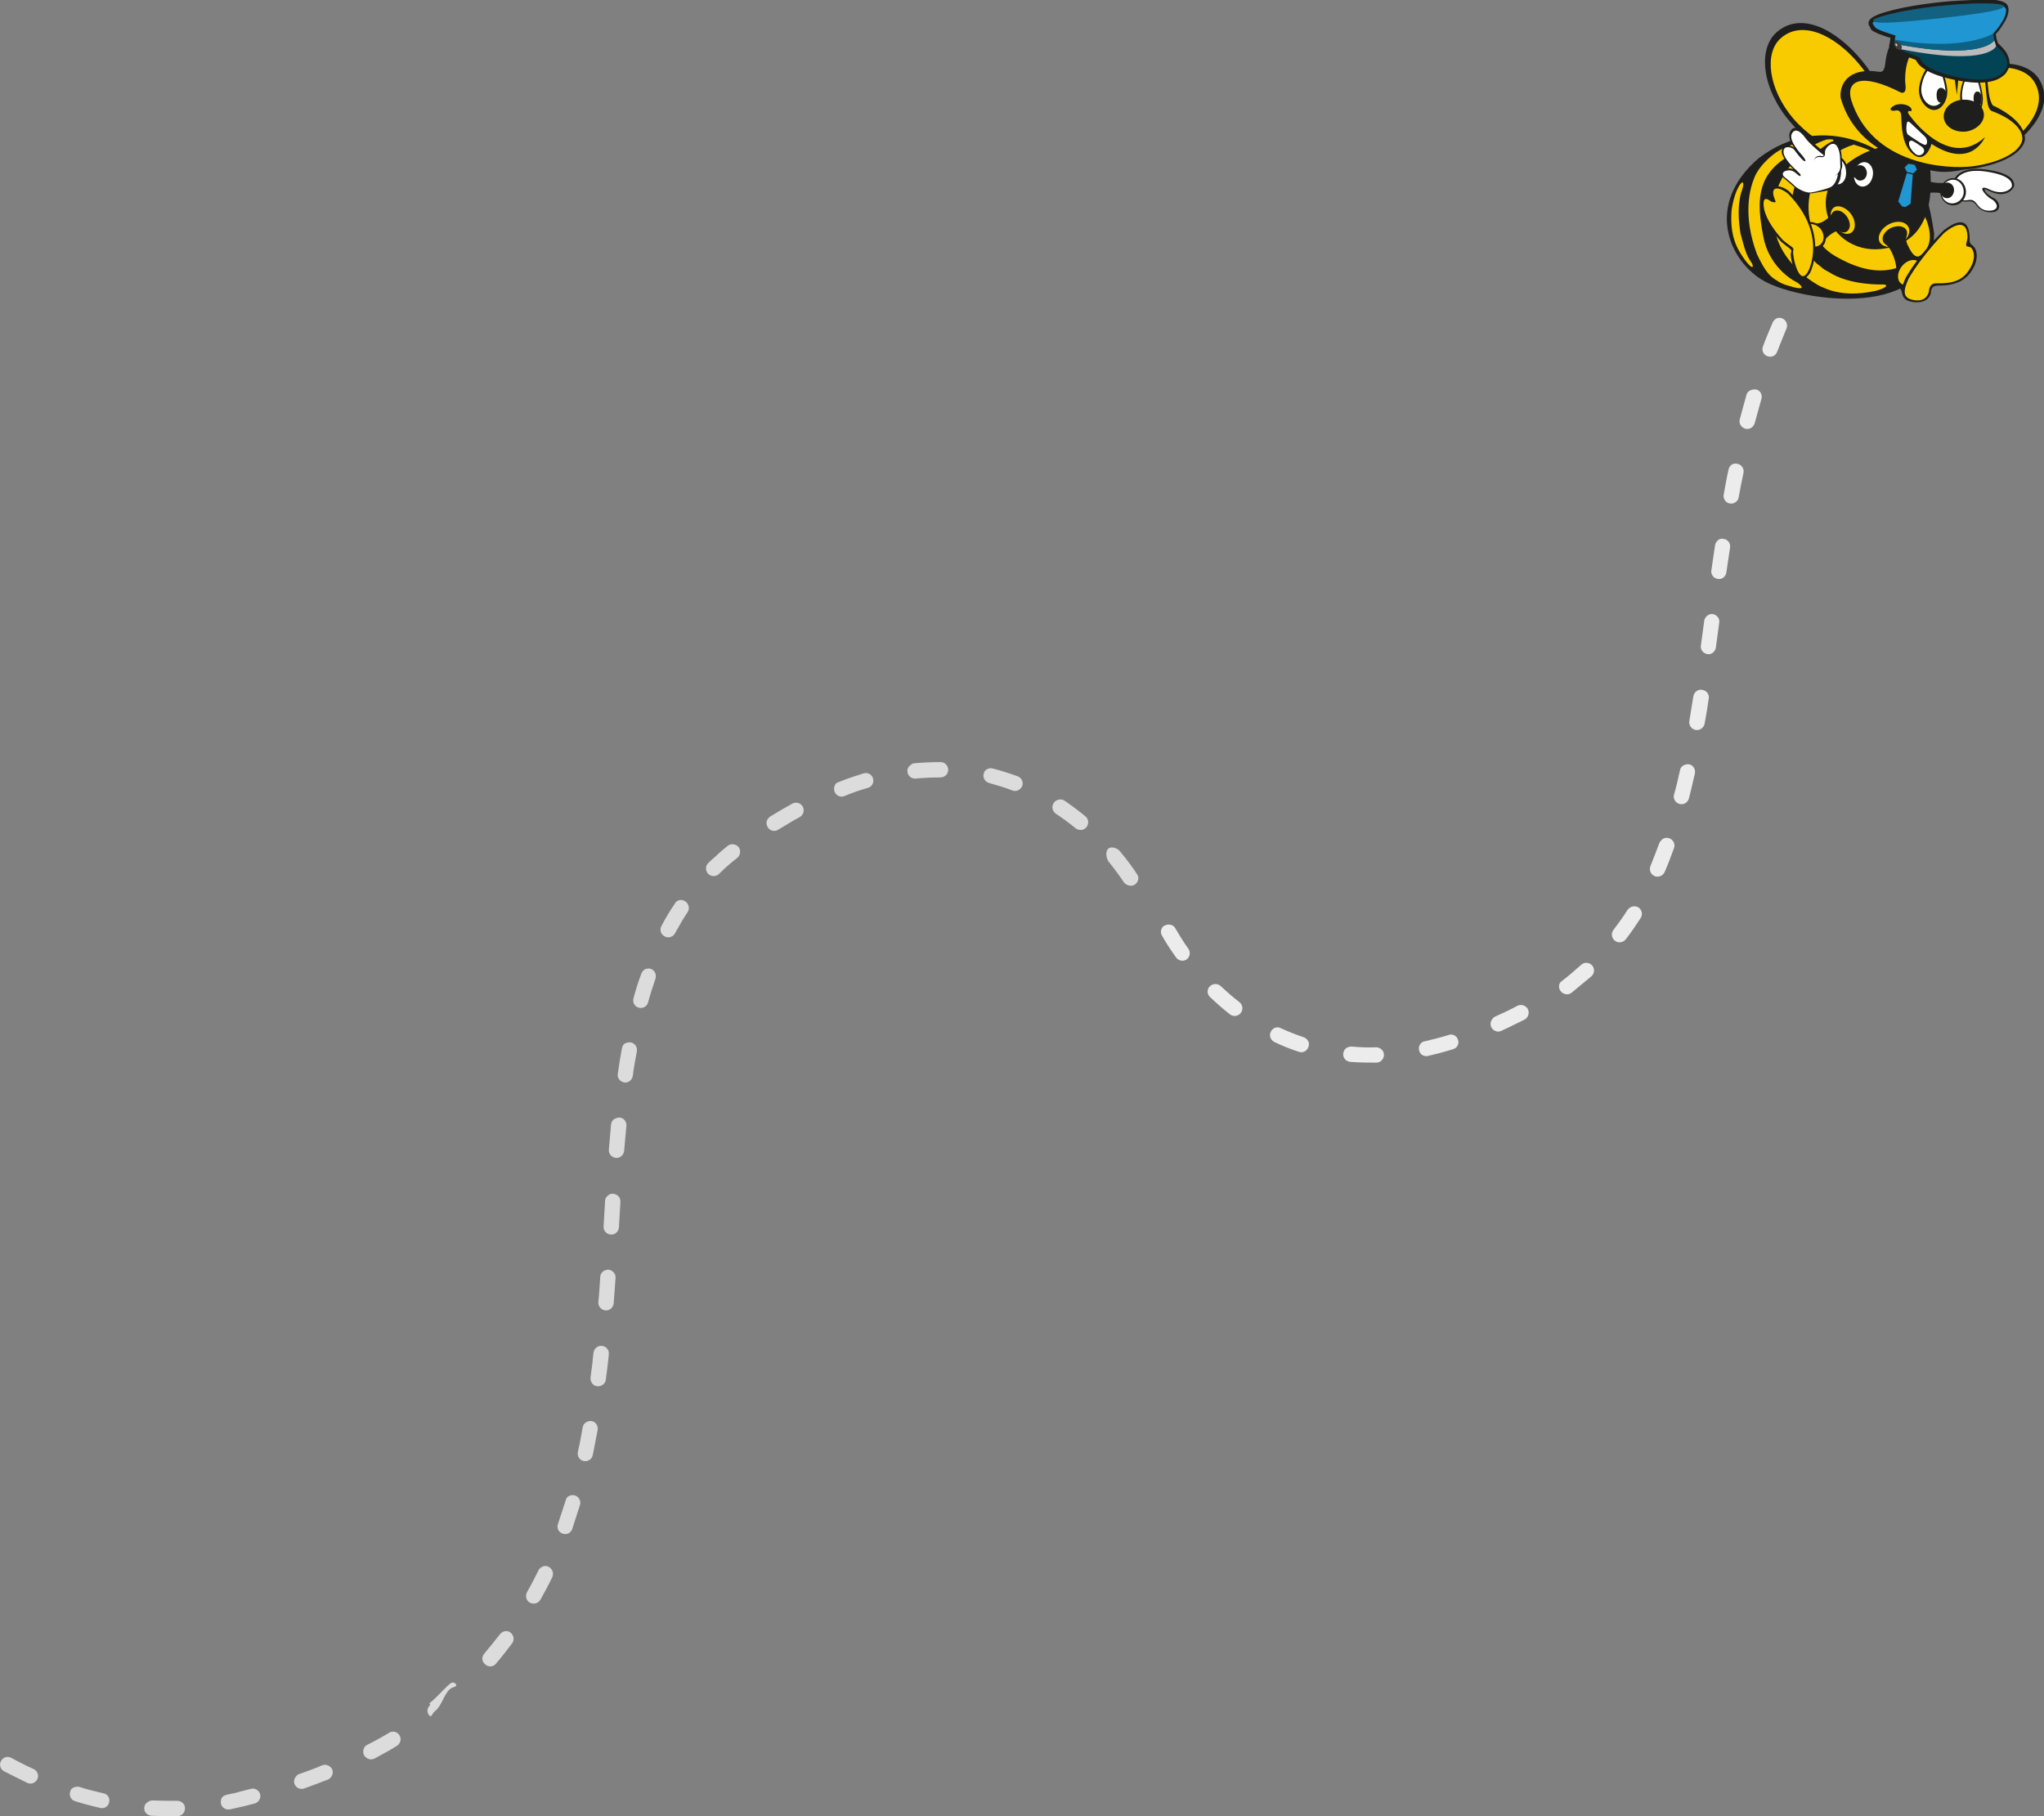 <?xml version="1.0" encoding="utf-8"?>
<!-- Generator: Adobe Illustrator 20.1.0, SVG Export Plug-In . SVG Version: 6.00 Build 0)  -->
<svg version="1.1" id="Layer_1" xmlns="http://www.w3.org/2000/svg" xmlns:xlink="http://www.w3.org/1999/xlink" x="0px" y="0px"
	 width="546.9px" height="485.9px" viewBox="0 0 546.9 485.9" style="enable-background:new 0 0 546.9 485.9;" xml:space="preserve"
	>
<rect x="0" y="0" width="546.9" height="485.9" fill="#808080" stroke="none"/>
<style type="text/css">
	.st0{opacity:0.9;fill:#FFFFFF;}
	.st1{fill:#FFFFFF;}
	.st2{fill:#C3C3C2;}
	.st3{fill:none;stroke:#AEAEAE;stroke-miterlimit:10;}
	.st4{fill:none;stroke:#AEAEAE;stroke-width:1.5;stroke-miterlimit:10;}
	.st5{fill:#1E1E1C;}
	.st6{fill:#F8CB00;}
	.st7{fill:#2E353D;}
	.st8{fill:#034356;}
	.st9{fill:#BCBBBB;}
	.st10{fill:#0B6284;}
	.st11{fill:#2096D3;}
	.st12{fill:#126180;}
	.st13{fill:#3D3D3C;}
	.st14{fill:#DAD9D8;}
	.st15{opacity:0.85;}
	.st16{opacity:0.8;}
	.st17{fill:none;stroke:#FFFFFF;stroke-linecap:round;stroke-linejoin:round;stroke-miterlimit:10;}
	.st18{opacity:0.8;fill:#FFFFFF;}
	.st19{fill:#2496D3;}
	.st20{opacity:0.65;fill:#2496D3;}
	.st21{fill:#3D3E3D;}
	.st22{fill:none;stroke:#FFFFFF;stroke-width:3.5;stroke-miterlimit:10;}
	.st23{fill:none;stroke:#2496D3;stroke-miterlimit:10;}
	.st24{fill:none;stroke:#2496D3;stroke-width:1.5;stroke-miterlimit:10;}
	.st25{opacity:0.8;fill:#2496D3;}
	.st26{opacity:0.75;}
	.st27{fill:none;stroke:#FFFFFF;stroke-width:2.5;stroke-miterlimit:10;}
	.st28{fill:none;stroke:#2496D3;stroke-width:0.5;stroke-miterlimit:10;}
	.st29{fill:none;stroke:#2496D3;stroke-width:2.375;stroke-linecap:round;stroke-linejoin:round;stroke-miterlimit:10;}
	.st30{fill:#2D3134;}
	.st31{fill:none;stroke:#000000;stroke-width:3.495;stroke-miterlimit:10;}
	.st32{fill:#2496D3;stroke:#000000;stroke-width:2.01;stroke-miterlimit:10;}
	.st33{fill:#2496D3;stroke:#000000;stroke-width:2.01;stroke-miterlimit:10;}
	.st34{fill:none;stroke:#000000;stroke-width:2;stroke-miterlimit:10;}
	.st35{fill:#2496D3;stroke:#000000;stroke-width:0.973;stroke-miterlimit:10;}
	.st36{fill:#2496D3;stroke:#000000;stroke-width:1.405;stroke-miterlimit:10;}
	.st37{fill:#2496D3;stroke:#000000;stroke-width:2;stroke-miterlimit:10;}
	.st38{fill:none;stroke:#000000;stroke-width:4;stroke-linejoin:round;stroke-miterlimit:10;}
	.st39{fill:none;stroke:#000000;stroke-width:3.878;stroke-linejoin:round;stroke-miterlimit:10;}
</style>
<g>
	<g class="st15">
		<g class="st15">
			<path class="st1" d="M194.7,226.3c0.9-0.7,2.2-0.5,2.9,0.3c0.7,0.9,0.5,2.2-0.3,2.9c-1.7,1.3-3.4,2.8-4.9,4.3
				c-0.8,0.8-2.1,0.8-2.9,0c-0.8-0.8-0.8-2.1,0-2.9c0.7-0.7,1.4-1.3,2.1-1.9C192.5,228.1,193.6,227.2,194.7,226.3z M206,218.5
				c2-1.2,4-2.4,6-3.5c1-0.5,2.2-0.2,2.8,0.8c0.5,1,0.2,2.2-0.8,2.8c-1.9,1-3.8,2.2-5.8,3.4c-1,0.6-2.2,0.3-2.8-0.7
				c-0.5-0.9-0.4-1.9,0.4-2.6C205.8,218.7,205.9,218.6,206,218.5z M183.4,241.2c0.9,0.6,1.2,1.9,0.6,2.8c-1.2,1.8-2.3,3.7-3.4,5.7
				c-0.5,1-1.8,1.4-2.8,0.8c-1-0.5-1.4-1.8-0.8-2.8c1.1-2.1,2.3-4.1,3.6-6c0.1-0.2,0.2-0.3,0.3-0.4
				C181.5,240.7,182.6,240.6,183.4,241.2z M224.5,209.2c2.2-0.9,4.4-1.6,6.6-2.3c1.1-0.3,2.2,0.3,2.5,1.4c0.3,1.1-0.3,2.2-1.4,2.5
				c-2.1,0.6-4.2,1.3-6.3,2.2c-1,0.4-2.2-0.1-2.6-1.2c-0.3-0.8-0.1-1.7,0.5-2.3C224,209.4,224.3,209.3,224.5,209.2z M174.1,259.2
				c1.1,0.4,1.6,1.5,1.3,2.6c-0.7,2-1.4,4.2-2,6.4c-0.3,1.1-1.4,1.7-2.5,1.4c-1.1-0.3-1.7-1.4-1.4-2.5c0.6-2.3,1.3-4.5,2.1-6.6
				c0.1-0.3,0.3-0.6,0.6-0.9C172.6,259.2,173.4,259,174.1,259.2z M244.7,204.2c2.3-0.2,4.7-0.3,7-0.3c1.1,0,2,0.9,2,2.1
				c0,1.1-0.9,2-2.1,2c-2.2,0-4.4,0.1-6.6,0.3c-1.1,0.1-2.1-0.7-2.2-1.8c-0.1-0.7,0.2-1.3,0.7-1.7
				C243.9,204.4,244.3,204.2,244.7,204.2z M168.8,278.9c1.1,0.2,1.8,1.3,1.6,2.4c-0.4,2.1-0.8,4.3-1.1,6.6c-0.2,1.1-1.2,1.9-2.3,1.7
				c-1.1-0.2-1.9-1.2-1.7-2.3c0.3-2.3,0.7-4.6,1.1-6.8c0.1-0.5,0.3-0.9,0.6-1.2C167.5,279,168.1,278.8,168.8,278.9z M265.6,205.6
				c2.3,0.6,4.5,1.3,6.7,2.1c1.1,0.4,1.6,1.6,1.2,2.6c-0.4,1-1.6,1.6-2.6,1.2c-2-0.8-4.1-1.4-6.2-2c-1.1-0.3-1.8-1.4-1.5-2.5
				c0.1-0.4,0.3-0.8,0.6-1C264.3,205.6,264.9,205.4,265.6,205.6z M165.8,299c1.1,0.1,1.9,1.1,1.8,2.2c-0.2,2.2-0.4,4.5-0.6,6.7
				c-0.1,1.1-1.1,2-2.2,1.9c-1.1-0.1-2-1.1-1.9-2.2c0.2-2.3,0.4-4.6,0.6-6.8c0.1-0.5,0.3-1,0.7-1.3C164.7,299.2,165.2,299,165.8,299
				z M164.1,319.4c1.1,0.1,2,1,1.9,2.2l-0.4,6.8c-0.1,1.1-1,2-2.2,1.9c-1.1-0.1-2-1-1.9-2.2l0.4-6.8c0-0.6,0.3-1,0.7-1.4
				C163,319.5,163.6,319.3,164.1,319.4z M284.8,214.2c1.9,1.3,3.8,2.7,5.6,4.2c0.9,0.7,1,2,0.3,2.9c-0.7,0.9-2,1-2.9,0.3
				c-1.7-1.4-3.5-2.7-5.3-3.9c-0.9-0.6-1.2-1.9-0.6-2.8c0.1-0.1,0.2-0.3,0.3-0.4C283,213.8,284,213.7,284.8,214.2z M3,470.3
				c2,1.1,4,2.1,6,3c1,0.5,1.5,1.7,1,2.7c-0.5,1-1.7,1.5-2.7,1c-2-1-4.1-2-6.2-3.1c-1-0.5-1.4-1.8-0.8-2.8c0.1-0.2,0.3-0.4,0.4-0.5
				C1.3,470,2.2,469.9,3,470.3z M162.8,339.7c1.1,0.1,2,1.1,1.9,2.2c-0.2,2.3-0.3,4.5-0.5,6.8c-0.1,1.1-1.1,2-2.2,1.9
				c-1.1-0.1-2-1.1-1.9-2.2c0.2-2.3,0.4-4.5,0.5-6.8c0-0.5,0.3-1,0.7-1.4C161.7,339.9,162.2,339.7,162.8,339.7z M296.5,227.1
				c0.8-0.8,2.5-0.2,3.2,0.7c2,2.4,3.8,4.9,4.6,6.2c0.6,0.9,0.2,2.1-0.7,2.7c-0.9,0.6-2.4,0.2-3-0.8c-0.8-1.2-2.2-3.2-4-5.4
				C296,229.6,295.7,227.9,296.5,227.1C296.5,227.1,296.5,227.1,296.5,227.1z M21.3,478.1c2.1,0.7,4.3,1.2,6.4,1.7
				c1.1,0.2,1.8,1.3,1.5,2.4c-0.2,1.1-1.3,1.8-2.4,1.5c-2.2-0.5-4.5-1.1-6.7-1.8c-1.1-0.3-1.7-1.5-1.3-2.6c0.1-0.4,0.3-0.7,0.6-0.9
				C19.9,478.1,20.6,477.9,21.3,478.1z M161.1,360.1c1.1,0.1,1.9,1.1,1.8,2.2c-0.2,2.3-0.5,4.5-0.8,6.8c-0.1,1.1-1.2,1.9-2.3,1.8
				c-1.1-0.1-1.9-1.2-1.8-2.3c0.3-2.2,0.6-4.5,0.8-6.7c0.1-0.5,0.3-1,0.7-1.3C159.9,360.2,160.5,360,161.1,360.1z M40.8,481.7
				c2.2,0.1,4.4,0.1,6.6,0.1c1.1,0,2.1,0.8,2.1,2c0,1.1-0.8,2.1-2,2.1c-2.3,0.1-4.7,0-7-0.1c-1.1-0.1-2-1-1.9-2.1
				c0-0.6,0.3-1.1,0.7-1.4C39.8,481.9,40.3,481.7,40.8,481.7z M158.3,380.2c1.1,0.2,1.8,1.3,1.6,2.4c-0.4,2.3-0.9,4.6-1.3,6.7
				c-0.2,1.1-1.3,1.8-2.4,1.6c-1.1-0.2-1.8-1.3-1.6-2.4c0.5-2.1,0.9-4.3,1.3-6.6c0.1-0.5,0.3-0.9,0.6-1.1
				C157,380.3,157.7,380.1,158.3,380.2z M60.6,480.2c1.3-0.3,2.5-0.5,3.8-0.9c0.9-0.2,1.8-0.5,2.7-0.7c1.1-0.3,2.2,0.4,2.5,1.4
				c0.3,1.1-0.4,2.2-1.4,2.5c-0.9,0.2-1.8,0.5-2.7,0.7c-1.3,0.3-2.7,0.6-4,0.9c-1.1,0.2-2.2-0.5-2.4-1.6c-0.1-0.7,0.1-1.5,0.6-1.9
				C59.9,480.5,60.2,480.3,60.6,480.2z M153.8,400.1c1.1,0.3,1.7,1.5,1.4,2.5c-0.7,2.2-1.4,4.4-2.1,6.5c-0.4,1.1-1.5,1.6-2.6,1.2
				c-1.1-0.4-1.6-1.5-1.2-2.6c0.7-2.1,1.4-4.2,2.1-6.4c0.1-0.4,0.3-0.7,0.6-0.9C152.4,400.1,153.1,399.9,153.8,400.1z M79.9,474.7
				c2.2-0.8,4.3-1.5,6.3-2.4c1-0.4,2.2,0.1,2.7,1.1c0.4,1-0.1,2.2-1.1,2.7c-2.1,0.8-4.2,1.6-6.4,2.4c-1.1,0.4-2.2-0.2-2.6-1.2
				c-0.3-0.8,0-1.7,0.6-2.2C79.4,475,79.6,474.8,79.9,474.7z M146.8,419.2c1,0.5,1.4,1.7,1,2.7c-1,2.1-2.1,4.1-3.2,6.1
				c-0.6,1-1.8,1.3-2.8,0.8c-1-0.5-1.3-1.8-0.8-2.8c1.1-1.9,2.1-3.9,3.1-5.9c0.1-0.2,0.3-0.5,0.5-0.6
				C145.2,419,146,418.8,146.8,419.2z M98.3,466.8c2-1,4-2.1,5.8-3.2c1-0.6,2.2-0.3,2.8,0.7c0.6,1,0.2,2.2-0.7,2.8
				c-1.9,1.2-4,2.3-6,3.4c-1,0.5-2.2,0.1-2.8-0.9c-0.4-0.8-0.2-1.9,0.4-2.5C98,467,98.2,466.9,98.3,466.8z M136.6,436.8
				c0.9,0.7,1.1,2,0.4,2.9c-1.4,1.8-2.8,3.7-4.3,5.4c-0.7,0.9-2,1-2.9,0.2s-1-2-0.2-2.9c1.4-1.7,2.8-3.4,4.2-5.2
				c0.1-0.1,0.2-0.2,0.3-0.3C134.8,436.3,135.9,436.2,136.6,436.8z M114.9,455.7c1.8-1.4,3.2-3.1,4.8-4.6c0.8-0.7,1.4-1.4,2.2-0.6
				c0.7,0.8-0.6,0.7-1.5,1.4c0,0,0,0,0,0c-1.7,1.5-2.2,4.5-4,5.9c-0.9,0.7-0.9,1.9-1.6,1.1c-0.7-0.9-0.5-2,0.3-2.7
				C115.1,456.1,114.9,455.8,114.9,455.7z"/>
		</g>
		<g>
			<path class="st1" d="M484.4,67.6c-0.1,0.1-0.2,0.3-0.3,0.4c-1.2,1.9-2.5,3.9-3.6,5.9c-0.6,1-0.2,2.2,0.8,2.8
				c1,0.6,2.2,0.2,2.8-0.8c1.1-1.9,2.3-3.9,3.5-5.7c0.6-0.9,0.4-2.2-0.6-2.8C486.1,66.9,485,67,484.4,67.6z"/>
			<path class="st1" d="M474.8,85.6c-0.2,0.2-0.4,0.4-0.5,0.7c-0.9,2.1-1.8,4.2-2.6,6.4c-0.4,1.1,0.1,2.2,1.2,2.6
				c1.1,0.4,2.2-0.1,2.6-1.2c0.8-2.1,1.7-4.2,2.5-6.2c0.4-1,0-2.2-1.1-2.7C476.2,84.9,475.3,85,474.8,85.6z"/>
			<path class="st1" d="M467.9,104.7c-0.3,0.2-0.5,0.6-0.6,0.9c-0.6,2.1-1.2,4.4-1.8,6.6c-0.3,1.1,0.4,2.2,1.5,2.5
				c1.1,0.3,2.2-0.4,2.5-1.5c0.6-2.2,1.2-4.4,1.8-6.5c0.3-1.1-0.3-2.2-1.4-2.5C469.1,104.1,468.4,104.3,467.9,104.7z"/>
			<path class="st1" d="M311.3,247.8c-0.7,0.6-0.9,1.7-0.4,2.5c0.7,1.3,2,3.4,3.8,5.9c0.7,0.9,1.9,1.1,2.8,0.5
				c0.9-0.7,1.1-1.9,0.5-2.8c-1.7-2.4-2.8-4.3-3.5-5.5c-0.5-1-1.8-1.3-2.8-0.8C311.6,247.6,311.4,247.7,311.3,247.8z"/>
			<path class="st1" d="M463.1,124.5c-0.3,0.3-0.5,0.7-0.6,1.1c-0.5,2.2-0.9,4.5-1.3,6.7c-0.2,1.1,0.5,2.2,1.6,2.4
				c1.1,0.2,2.2-0.5,2.4-1.6c0.4-2.2,0.8-4.4,1.3-6.6c0.2-1.1-0.5-2.2-1.6-2.4C464.2,123.9,463.5,124.1,463.1,124.5z"/>
			<path class="st1" d="M323.8,263.8c0,0-0.1,0.1-0.1,0.1c-0.8,0.8-0.8,2.1,0.1,2.9c1.7,1.6,3.5,3.2,5.3,4.6
				c0.9,0.7,2.2,0.5,2.9-0.4c0.7-0.9,0.5-2.2-0.4-2.9c-1.7-1.3-3.4-2.8-5-4.3C325.8,263.1,324.6,263.1,323.8,263.8z"/>
			<path class="st1" d="M459.6,144.6c-0.3,0.3-0.6,0.7-0.7,1.2c-0.3,2.3-0.7,4.5-1,6.8c-0.2,1.1,0.6,2.1,1.7,2.3
				c1.1,0.2,2.1-0.6,2.3-1.7c0.3-2.2,0.7-4.5,1-6.7c0.2-1.1-0.6-2.2-1.7-2.3C460.6,144,460,144.2,459.6,144.6z"/>
			<path class="st1" d="M456.7,164.8c-0.3,0.3-0.6,0.7-0.7,1.2c-0.3,2.3-0.6,4.5-0.9,6.7c-0.2,1.1,0.6,2.1,1.7,2.3
				c1.1,0.2,2.1-0.6,2.3-1.7c0.3-2.2,0.6-4.5,0.9-6.7c0.2-1.1-0.6-2.1-1.7-2.3C457.7,164.2,457.2,164.4,456.7,164.8z"/>
			<path class="st1" d="M340.5,275.4c-0.2,0.2-0.4,0.4-0.5,0.7c-0.5,1,0,2.2,1,2.7c2.1,1,4.3,1.9,6.5,2.6c1.1,0.4,2.2-0.2,2.6-1.3
				c0.4-1.1-0.2-2.2-1.3-2.6c-2.1-0.7-4.1-1.5-6.1-2.4C342,274.7,341.1,274.8,340.5,275.4z"/>
			<path class="st1" d="M453.8,185c-0.3,0.3-0.6,0.7-0.7,1.2c-0.4,2.2-0.7,4.5-1.1,6.7c-0.2,1.1,0.6,2.2,1.7,2.4
				c1.1,0.2,2.2-0.6,2.4-1.7c0.4-2.2,0.8-4.5,1.1-6.7c0.2-1.1-0.6-2.2-1.7-2.3C454.9,184.4,454.3,184.6,453.8,185z"/>
			<path class="st1" d="M360.1,280.5c-0.4,0.3-0.6,0.8-0.7,1.4c-0.1,1.1,0.7,2.1,1.9,2.2c2.3,0.2,4.6,0.2,7,0.2c1.1,0,2-1,2-2.1
				c0-1.1-1-2-2.1-2c-2.2,0.1-4.4,0-6.6-0.2C361,280,360.5,280.2,360.1,280.5z"/>
			<path class="st1" d="M450.1,205c-0.3,0.3-0.5,0.6-0.6,1.1c-0.5,2.3-1,4.5-1.6,6.5c-0.3,1.1,0.4,2.2,1.5,2.5
				c1.1,0.3,2.2-0.4,2.5-1.5c0.5-2.1,1.1-4.4,1.6-6.7c0.2-1.1-0.5-2.2-1.5-2.4C451.3,204.4,450.6,204.6,450.1,205z"/>
			<path class="st1" d="M380.3,279c-0.5,0.5-0.8,1.2-0.6,2c0.2,1.1,1.3,1.8,2.4,1.5c2.2-0.5,4.5-1.1,6.7-1.8
				c1.1-0.3,1.7-1.5,1.3-2.5c-0.3-1.1-1.5-1.7-2.5-1.3c-2.2,0.7-4.3,1.2-6.4,1.7C380.9,278.6,380.6,278.8,380.3,279z"/>
			<path class="st1" d="M444.6,224.7c-0.2,0.2-0.4,0.5-0.6,0.8c-0.8,2.2-1.6,4.2-2.4,6.2c-0.4,1,0,2.2,1.1,2.7c1,0.4,2.2,0,2.7-1.1
				c0.9-2,1.7-4.2,2.5-6.4c0.4-1.1-0.2-2.2-1.2-2.6C445.9,224,445.1,224.2,444.6,224.7z"/>
			<path class="st1" d="M399.5,272.4c-0.6,0.6-0.9,1.5-0.5,2.4c0.5,1,1.7,1.5,2.7,1c2-0.9,4.1-2,6.2-3c1-0.5,1.4-1.8,0.9-2.8
				c-0.5-1-1.8-1.4-2.8-0.9c-2,1.1-4,2-6,2.9C399.8,272.1,399.7,272.2,399.5,272.4z"/>
			<path class="st1" d="M435.9,243c-0.1,0.1-0.3,0.3-0.4,0.4c-1.2,1.9-2.5,3.7-3.8,5.4c-0.7,0.9-0.5,2.2,0.4,2.9
				c0.9,0.7,2.2,0.5,2.9-0.4c1.4-1.8,2.7-3.7,4-5.7c0.6-1,0.3-2.2-0.6-2.8C437.6,242.3,436.6,242.4,435.9,243z"/>
			<path class="st1" d="M418,262.4c1.7-1.3,3.4-2.8,5.1-4.3c0.8-0.7,2.1-0.7,2.9,0.2c0.7,0.8,0.7,2.1-0.2,2.9
				c-1.8,1.5-3.6,3-5.3,4.4c-0.9,0.7-2.2,0.5-2.9-0.4c-0.6-0.7-0.6-1.7-0.1-2.4C417.7,262.7,417.8,262.5,418,262.4z"/>
		</g>
	</g>
	<g>
		<path class="st5" d="M523,47.8c0,0,1.3-3.5,8.6-2.4c7.2,1,7.4,3.4,7.3,4.3c-0.1,0.9-2.3,3.5-6.4,1.5c-1.6-0.7-1.8-0.8-1.3,0
			c0.5,0.8,1.5,1.4,2.4,1.9c1.1,0.5,2.3,2.9,0,3.6c-2.8,0.4-4.1-0.9-4.8-1.8c-0.7-1-1.4-1.1-2.2-1c-0.7,0.1-2.2,0.1-3-1.1"/>
		<path class="st1" d="M523.5,48c0,0,1.2-3.1,7.9-2.1c6.7,1,7,3,6.9,3.9c-0.1,0.8-2.4,2.7-6.2,0.8c-1.4-0.7-2-0.4-1.6,0.4
			c0.5,0.8,1.4,1.8,2.4,2.3c1,0.5,2.4,2.4,0.2,3c-2.7,0.4-3.6-1-4.3-1.9c-0.7-0.9-1.3-1-2-0.9c-0.7,0.1-2.1,0.4-2.8-0.8"/>
		<path class="st5" d="M501.7,39.8c5.3-4.5,3.6-15.1-3.6-23.7s-16.4-13-22.7-7.5c-5.2,4.5-3.9,15.2,3.4,23.8
			C486,41.1,496.4,44.3,501.7,39.8"/>
		<path class="st6" d="M503.4,41.1c4.7-4,0.5-16.3-6.1-24.1c-6.6-7.8-15.2-11.7-20.8-6.8c-4.6,4-3.3,13.7,3.3,21.5
			C486.4,39.4,498.8,45,503.4,41.1"/>
		<path class="st5" d="M502.9,40.6c0,0-15.7-10.9-32.3,1.7c-14.6,12.4-8.1,27.7,1.6,33c9.7,5.3,45.1,10.8,45.3-12.8
			C514.2,39.6,507.3,43.1,502.9,40.6"/>
		<path class="st6" d="M486.2,70.6c0,0-7.6-6.5-6.8-16.6c0.9-10.2,9.2-15.6,11-16.2c0.7-0.7-0.8-0.5-1.5-0.5
			c-0.6,0.1-4.4,1.5-6.5,3.5c-2,2-10.1,8.7-7.4,21.2c1.5,7.3,8.4,12.9,12.5,14.8C488.8,75,490.9,74,486.2,70.6"/>
		<path class="st5" d="M511.2,41.9c3.4,5.6,13.8,5.4,23.3-0.3c9.5-5.7,15.3-13.7,11.1-20.4c-3.4-5.5-13.9-5.7-23.4,0.1
			C512.7,26.9,507.8,36.3,511.2,41.9"/>
		<path class="st6" d="M512.5,41.1c3.1,5.1,12.7,5,21.5-0.3c8.8-5.3,14.1-12.7,10.3-18.9c-3.2-5.1-12.8-5.2-21.6,0.1
			C513.9,27.3,509.4,36,512.5,41.1"/>
		<path class="st6" d="M514.6,57.1c0,0,4.4,7.5-0.7,11.2c-5.1,3.7-11.5,6.8-22.9,0.2c-11.4-6.6-8.6-25.8,5-29.8
			c5.7,1.7,6.3,2.8,6.6,3.3C502.9,42.6,514.6,57.1,514.6,57.1"/>
		<path class="st6" d="M503.9,76.1c0,0-9,0.4-14.7-3.4c-4-2.3-9.8-4.3-5,1.6c1.7,2.1,7.4,5.8,17.7,3.5
			C504.6,77.1,505.5,76.2,503.9,76.1"/>
		<path class="st6" d="M480.9,75.6c0,0-7.4-3.3-9.1-12.3c-1.9-9.6-1.5-16,5.7-20.9c2.5-1.7,2.7-1.4,3.6-2.3c1.6-1.7,1.1-2,0.1-1.9
			c-1.6,0.2-2.4,1-4.2,1.6c-1.9,0.7-6,4-7.5,7.5c-1.2,2.8-3.4,10,0.6,20.7c2.2,4.7,3.5,5.9,4.9,6.8c1.7,1.1,2.2,1.3,4.1,1.8
			C480.6,77.1,483.8,77.8,480.9,75.6"/>
		<path class="st6" d="M466.1,50.9c0,0-1.7,3.7-0.4,11.6c1,3.7,1.5,5.8,2.9,7.7c0.7,1,0.6,2.4-1.6-0.5c-2.2-3-4.2-6.4-3.7-13.4
			C464.3,49.2,467.5,46.6,466.1,50.9"/>
		<path class="st5" d="M488.6,55.8c0.9,6.9,7.5,11.7,14.9,10.8c14.6-1.8,13.5-17.1,12.7-23.9c-0.5-3.8-2.3-2.9-5.5-4.9
			c-2.5-1.5-2.1,0.8-5.3,1.2C498,39.8,487.4,46.4,488.6,55.8"/>
		<path class="st6" d="M510.6,60.7c-0.8-1.5-3.1-1.8-5.2-0.7c-2.1,1.1-3.2,3.2-2.5,4.7c0.8,1.5,3.1,1.8,5.2,0.7
			C510.3,64.3,511.4,62.2,510.6,60.7"/>
		<path class="st5" d="M510.1,63.3c0,0-0.4,0.6,0.3,2.2c0.8,1.6,2.1,4.6,4.2,2.3c2.1-2.3,0.2,9.4,0.2,9.4l-4.7,1.1l-1,0.5
			c0,0-0.4-1.7-1.3-2.3c-0.9-0.9-0.9-3.3-0.5-4.3c0.4-0.9-1-5.8-2.8-6.8"/>
		<path class="st5" d="M502.7,19.2c1,0.2,1.5-0.4,1.7-2c0.2-1.2,0.4-6.1,4.1-7.8l0,0c2-0.9,4-1.1,5.7-0.9c-0.2-1.3-0.8-3-2.2-3.7
			c-0.2,0.1-0.3,0.2-0.5,0.3c-1.6,0.6-3.3,0.5-3.9-1.1c-0.6-1.6,1.7-0.3,3.3-1c1.6-0.6,3.1-2.3,3.7-0.7c0.4,1-1.1,0.8-1.7,1.7
			c0.8,0.5,2.7,2,3.4,5c2,0.6,3.3,1.5,3.5,1.6c0.5,0.3,1.3,0.4,2.4,0.1c0.4-0.2,1-0.4,1.5-0.5c-0.2-0.8-0.5-1.5-1.2-2
			c-0.2,0.1-0.3,0.1-0.5,0.1c-1.3,0.2-2.5-0.7-2.6-2c-0.2-1.3,0.7-2.5,2-2.6c1.3-0.2,2.5,0.7,2.6,2c0.1,0.7-0.1,1.4-0.6,1.8
			c0.3,0.3,1.1,1.1,1.6,2.5c0.7,0,1.3,0,1.9,0.2c0.6,0.1,0.7-0.1,1-0.3c1.2-0.7,3.3-1,5.1,0.2c-1.1,0.1-2.4,0.2-3.3,1.6
			c0.9-0.6,3,0,4.3,1.2c-3.5-0.2-3.8,1.6-3.4,2.3c0.2,0.4,0.3,0.9,0.4,1.4c1.2,5.3,0.6,9.1,2.2,11.6c0,0,8.9,3.8,8.6,9.2
			c-0.7,4.1-7.6,6.9-14.5,7.8c-7,0.9-29.7-0.8-34.8-19C492.1,23,494.1,17.9,502.7,19.2"/>
		<path class="st6" d="M532.9,29.7c0,0,8.5,2.8,8.2,7.7c-0.7,3.7-7,6.3-13.4,7.1c-6.5,0.8-26.9-0.2-32.4-17.8
			c-1.4-5,2.5-7.5,13.4-1.9c1.2,0.2,1.3-0.9,1.1-2.4c-0.2-1.5-0.2-10.3,5.6-10.5c6.5,0.3,6.6,4.3,7,5.9c0.4,1.6,1.2,7.6,1.2,7.6
			s0.4-6.8,1.4-9.2c1.2-2.2,4.6-2.5,5.6,2.3C531.7,23.3,531.2,29,532.9,29.7"/>
		<path class="st5" d="M513.5,24.9c0.3,2.6,2.5,4.8,4.3,4.5c1.9-0.2,3.5-2.9,3.2-5.5c-0.3-2.6-1.6-7.3-3.5-7.1
			C515.2,17.2,513.1,22.3,513.5,24.9"/>
		<path class="st5" d="M531.1,36.7c0,0-3.6,8.8-14.3,1.8c-0.4,1.6-2.1,4.8-4.6,3c-2.5-1.8-3.4-5-3.5-10.4c0-1.6-1-1.7-1.7-1.5
			c-0.8,0.2-2.1-0.3-0.1-1.4c1.7-0.8,4.1-0.1,4.5,0.9c0.3,0.8-0.2,0.6-0.6,0.6c-0.3,0-0.5,0.4,0.1,1.1
			C511.4,31.5,521.5,45.5,531.1,36.7"/>
		<path class="st1" d="M511.3,33l3.7,3.5c0,0,0.7,0.6,0.6,1.6c-0.1,0.9-0.6,0.8-1.8,0.1c-1.3-0.8-3.2-2.1-3.2-2.1s-0.7-0.3-0.5-2.4
			C510.2,31.8,510.9,32.7,511.3,33"/>
		<path class="st1" d="M512.1,37.9c0.1,0,2,1.3,2,1.3s1.1,0.7,0.6,1.6c-0.4,0.7-1.4,1.1-2.3,0.3c-0.9-0.8-1.6-1.9-1.6-2.6
			C510.7,37.8,511.2,37.3,512.1,37.9"/>
		<path class="st1" d="M514.1,24.6c0.3,2.3,2,3.9,3.6,3.7c1.6-0.2,3-2.2,2.8-4.5c-0.3-2.3-1.4-6.3-3-6.1
			C515.4,18,513.8,22.4,514.1,24.6"/>
		<path class="st5" d="M518.2,26.1c0.1,0.8,0.5,1.4,1.2,1.4c0.7-0.1,1.5-1.5,1.4-2.4c-0.1-0.8-0.7-1.6-1.5-1.6
			C518.1,23.6,518.1,25.3,518.2,26.1"/>
		<path class="st5" d="M524.5,26.6c0.3,2.6,2.1,4.8,3.6,4.6c1.5-0.2,2.7-2.8,2.4-5.4c-0.3-2.6-1.5-7.3-3-7.1
			C525.7,19,524.2,24,524.5,26.6"/>
		<path class="st1" d="M525,26.4c0.3,2.3,1.7,3.9,3,3.8c1.3-0.2,2.4-2.1,2.1-4.4c-0.3-2.3-1.3-6.3-2.6-6.2
			C525.9,19.8,524.7,24.1,525,26.4"/>
		<path class="st5" d="M528.1,27c0.1,0.8,0.6,2.3,1.1,2.3c0.6-0.1,1.1-2.4,1-3.2c-0.1-0.8-0.4-1.7-1.2-1.6
			C528,24.6,528,26.2,528.1,27"/>
		<path class="st5" d="M520.1,31.6c0.3,2.3,2.9,3.9,5.9,3.6c2.9-0.4,5.1-2.6,4.8-4.9c-0.3-2.3-2.9-3.9-5.9-3.6
			C521.9,27,519.8,29.2,520.1,31.6"/>
		<path class="st1" d="M499.1,43.4c-1.4-0.2-2.7,1.1-3,2.9c-0.3,1.8,0.6,3.4,2,3.6c1.4,0.2,2.7-1.1,3-2.9
			C501.4,45.2,500.5,43.6,499.1,43.4"/>
		<path class="st6" d="M513.3,70c-1.1-0.9-3.1-0.4-4.4,1.2c-1.3,1.6-1.4,3.7-0.3,4.6c1.1,0.9,3.1,0.4,4.4-1.2
			C514.3,73,514.5,70.9,513.3,70"/>
		<path class="st6" d="M490.7,55.5c-1.2,0.9-1.2,3.1,0.1,4.9c1.3,1.9,3.4,2.7,4.6,1.8c1.2-0.9,1.2-3.1-0.1-4.9
			C494,55.5,491.9,54.7,490.7,55.5"/>
		<path class="st5" d="M492.4,43.7c0.5,1.7,4.1,0.8,4.5,0.7c0.2-0.1,0.4-0.2,0.6-0.2c1-0.1,1.9,0.7,2,1.9c0.1,1.1-0.6,2.1-1.6,2.2
			c-0.6,0.1-1.1-0.2-1.5-0.7c-0.8-0.6-3-0.2-2.9,0.4c0.1,0.7-3.2,0.8-3.2,0.8S491.9,42,492.4,43.7"/>
		<path class="st5" d="M510.1,61.6c-0.6-1.2-2.5-1.4-4.2-0.6c-1.7,0.9-2.6,2.5-2,3.7c0.6,1.2,2.5,1.4,4.2,0.6
			C509.8,64.5,510.7,62.8,510.1,61.6"/>
		<path class="st5" d="M490.6,56.6c-1,0.7-1,2.4,0,3.9c1,1.5,2.7,2.1,3.6,1.4c1-0.7,1-2.4,0-3.9C493.2,56.5,491.6,55.9,490.6,56.6"
			/>
		<path class="st5" d="M490.1,57.3c0,0-2.3,2.9-4.5,2.4c-1.2-0.4-1.3,0.6-0.7,1.5c0.7,0.9,1.6,2.8,2.1,3c0.6,0.2,0.8,1.4,1.4-0.1
			c0.6-1,2.7-2.4,3.6-2.4c1.3,0,2-1.5,1.6-2C493.3,59.2,493,57,490.1,57.3"/>
		<path class="st5" d="M487.5,66c1.4-1.2,1.3-3.4-0.1-5.1c-1.4-1.6-3.6-2-5-0.9c-1.4,1.2-1.3,3.4,0.1,5.1
			C483.9,66.8,486.2,67.1,487.5,66"/>
		<path class="st6" d="M487.1,65.4c1.1-1,1.1-2.8,0-4.2c-1.2-1.3-3-1.7-4.1-0.7c-1.1,1-1.1,2.8,0,4.2
			C484.1,66.1,486,66.4,487.1,65.4"/>
		<path class="st5" d="M484.3,73c0,0,5.6-10.5-5.6-21.8c-2.6-2.2-6.4-1.9-4.7,2c0.5,0.8-0.3,0.1-0.7-0.4c-0.4-0.4-1.7-0.6-2,1
			c-0.3,1.6,0.1,5.2,5.2,10.8c2.4,2.1,3.1,2,2.7,3C478.7,69,481.2,78,484.3,73"/>
		<path class="st6" d="M483.9,72.4c0,0,5.1-9.7-5.4-20.5c-2.5-2.1-5.4-2.4-3.4,2c0,0.4-1,0.2-1.4-0.1c-0.4-0.3-1.6-1.2-1.8,0.2
			c-0.2,1.5,0.3,4.9,5.1,10.2c2.3,2,3.1,1.9,2.8,2.9C479.5,68.2,481.4,77.4,483.9,72.4"/>
		<path class="st5" d="M491.2,41.8c-1.5,0.2-2.5,2.1-2.2,4.2c0.3,2.2,1.7,3.8,3.2,3.6c1.5-0.2,2.5-2.1,2.2-4.2
			C494.1,43.2,492.7,41.6,491.2,41.8"/>
		<path class="st1" d="M491.1,42.3c-1.3,0.2-2.2,1.8-1.9,3.8c0.2,1.9,1.5,3.3,2.8,3.2c1.3-0.2,2.2-1.8,1.9-3.8
			C493.7,43.6,492.4,42.2,491.1,42.3"/>
		<path class="st5" d="M491,42.8c0,0-5.7-3.9-7.6-6.5c-1.9-2.6-3.9-2.8-4.6-0.6c-0.4,2.1,1.5,4,1.3,3.8c-0.2-0.2-2.9-1.6-3.4,1
			c0.1,2.2,3.7,5.3,3.7,5.3s-0.5-0.9-2.1-0.7c-1.6,0.3-2.1,1.7-1.2,2.4c0.9,0.7,3,2.6,3.4,2.9c0.3,0.3,2.6,1.5,4.4,1.3
			c1.8-0.3,4.6-0.8,5.2-0.9c1.2-0.3,2.1-2.4,2.2-2.7C492.4,47.7,493.5,43.1,491,42.8"/>
		<path class="st1" d="M490.3,43.3c0,0-5.4-3.9-7.1-6.2c-1.7-2.4-3.2-2.9-3.9-1c-0.4,1.9,2.4,4.9,3,5.6c0.6,0.7,1.1,1.6,0.5,1.4
			c-0.7-0.2-2.6-2.9-2.8-3.1c-0.3-0.5-2.9-1.4-2.8,0.7c0.1,2,3.5,4.9,3.5,4.9l1,1c0,0,0.4,0.9-0.5,0.3c-0.8-0.6-1.4-1.5-2.9-1.3
			c-1.5,0.2-1.6,1.2-0.8,1.8c0.8,0.6,2.6,2.2,3,2.6c0.2,0.2,2.4,1.7,4,1.5c1.6-0.2,4.6-1.1,5-1.3c1.4-0.5,1.9-2.2,2-2.5
			C491.7,47.3,492.6,43.6,490.3,43.3"/>
		<path class="st5" d="M485.6,44.5c0,0-1-2.7,1.3-2.8c0.9,0.1,1.3,0.3,1.1-1.1c-0.2-1.4,2.6-3.9,3.8-2.1c1.2,1.8,0.9,4.3,1.1,5.4
			c0.2,1.1-0.6,2.9-2.4,3.2"/>
		<path class="st1" d="M485.2,44.7c0,0-0.5-2.7,1.6-2.7c0.8,0.1,1.6,0.2,1.5-1.1c-0.2-1.3,2.1-3.5,3.2-1.8c1.1,1.7,0.8,4.1,0.9,5.1
			c0.2,1-0.5,2.8-2.2,3.1"/>
		<path class="st5" d="M514.7,47.9c-0.9-0.1-1.8,0.7-2,1.9c-0.2,1.2,0.4,2.3,1.4,2.5c0.9,0.1,1.8-0.7,2-1.9
			C516.2,49.2,515.6,48.1,514.7,47.9"/>
		<path class="st5" d="M520.1,61.6c0,0-6.4,6.1-10.2,12.7c-1.7,3.6-1.1,5.7,1,6.3c2,0.6,5,0.4,5.7-2.1c0.1-1.4,0.4-2.1,2.1-2.1
			c1.7,0,5.9-0.1,8.3-3.2c2.4-3.1,2.2-5.8,1.2-7.1c-0.4-0.5-0.9-0.7-1.1-1.2c-0.2-0.6,0-1.6-0.2-2.5
			C526.7,60.9,525.9,57.1,520.1,61.6"/>
		<path class="st6" d="M520.2,62.3c0,0-5.9,6-9.5,12.2c-1.6,3.4-1.4,5,0.6,5.6c1.9,0.6,4.2,0.4,4.8-2.1c0.1-1.3,0.6-2.3,2.2-2.2
			c1.6,0,5.7,0.2,8-2.8c2.3-3,2.1-5.3,1.3-6.5c-0.5-0.7-1.3-0.3-1.5-0.8c-0.2-0.6,0.5-1.6,0.3-2.8C526.3,61.4,525.7,57.9,520.2,62.3
			"/>
		<path class="st5" d="M523.1,47.7c-1.9-0.3-3.6,1.1-3.9,3.1c-0.3,2,1,3.8,2.9,4.1c1.9,0.3,3.6-1.1,3.9-3.1
			C526.2,49.8,525,48,523.1,47.7"/>
		<path class="st1" d="M522.9,48.1c-1.6-0.2-3.2,1-3.4,2.7c-0.3,1.8,0.8,3.4,2.5,3.6c1.6,0.2,3.2-1,3.4-2.7
			C525.6,50,524.5,48.3,522.9,48.1"/>
		<path class="st5" d="M521.3,48.9c-1-0.1-1.9,0.6-2.1,1.8c-0.2,1.1,0.5,2.2,1.5,2.3c1,0.2,1.9-0.6,2.1-1.8
			C523,50.1,522.3,49,521.3,48.9"/>
		<path class="st5" d="M520.9,48.9c0,0-3.4,0.4-5.6-0.7c-1.7,0.1-1.6,2.8-1.2,3.1c0.4,0.3,0.7,0.8,1.2,0.5c0.5-0.3,3.1-0.4,3.9-0.1
			c0.8,0.3,1.5,0.4,1.6-0.2C520.9,50.8,522.4,48.7,520.9,48.9"/>
		<path class="st7" d="M530.4,21.6c5-0.2,6.3-2.5,6.5-2.9c0.9-1.3,0.7-3-0.6-4.7c-0.7-1-1.6-1.8-2-2l-0.5-1.3l-0.2-1.6
			c0.3-0.4,1.1-1.2,1.8-2.3c1.3-1.9,1.8-3.5,1.5-4.7c-0.1-0.5-0.7-1.1-3.7-1.4c-2-0.2-4.6-0.2-7.8-0.1c-2.4,0.1-4.9,0.3-7.5,0.6
			c-4.3,0.5-8.4,1.2-11.6,2c-3.3,0.8-5.3,1.6-5.8,2.4c-0.2,0.3-0.2,0.6-0.2,0.8c0.1,0.2,0.2,0.4,0.4,0.6c0,0,0,0.1,0,0.1
			c0.1,0.4,0.4,0.9,3.2,1.9c0.9,0.3,1.8,0.6,2.3,0.7l0,0.1l0,0l-0.2,2.2l0.4,0.1l-0.1,0.1l0.6,0.5c0.2,0.1,0.3,0.3,0.5,0.4l1,0.8
			l0-0.1c0.9,0.5,2,0.9,3,1.2c0.5,0.2,1,0.4,1.3,0.5c0.1,0.1,0.2,0.1,0.3,0.1c0,0.1,0.2,1,1.8,2.1c2,1.4,5.2,2.5,9.5,3.3
			C526.7,21.5,528.7,21.7,530.4,21.6"/>
		<path class="st5" d="M525.6,0.1c-2.4,0.1-5,0.3-7.6,0.6c-4.3,0.5-8.5,1.2-11.6,2c-1.6,0.4-2.9,0.8-3.9,1.2
			c-1.2,0.5-1.9,0.9-2.3,1.5c-0.3,0.4-0.3,0.8-0.2,1.2c0.1,0.2,0.2,0.5,0.4,0.7v0c0.1,0.7,0.8,1.1,1.5,1.4c0.5,0.3,1.2,0.5,2,0.8
			c0.7,0.3,1.4,0.5,1.9,0.6l0,0.3l-0.1,0.6l-0.1,0.6l-0.1,0.5l-0.1,0.1l0.1,0.1l0,0.3l0.5,0.1l0.6,0.5c0,0,0.1,0.1,0.2,0.1l0,0
			l0.2,0.2c0,0,0.1,0.1,0.1,0.1l2,1.5l-0.1-0.4c0.7,0.3,1.5,0.6,2.2,0.8c0.5,0.2,1,0.4,1.3,0.5c0,0,0.1,0,0.1,0
			c0.2,0.4,0.6,1.3,1.9,2.2c2,1.5,5.3,2.6,9.7,3.4c2.3,0.4,4.3,0.6,6,0.5c2.3-0.1,4.2-0.6,5.5-1.6c0.9-0.6,1.3-1.3,1.4-1.6
			c0.6-0.8,0.7-1.8,0.5-2.9c-0.2-0.8-0.5-1.6-1.1-2.4c-0.7-0.9-1.5-1.7-1.9-2l-0.4-1.2l-0.2-1.3c0.4-0.4,1.1-1.2,1.7-2.2
			c1.4-2,2-3.8,1.6-5.1c-0.2-0.9-1.3-1.3-1.6-1.4c-0.6-0.2-1.5-0.4-2.5-0.5C531.5,0,528.8-0.1,525.6,0.1l0,1L525.6,0.1 M525.7,1.1
			c6.2-0.3,10.6,0.1,10.9,1.1c0.6,2.5-3.4,6.7-3.4,6.7l0.3,1.8l0.5,1.5c0,0,4.4,3.3,2.5,6.2c0,0-0.9,2.4-6.1,2.6
			c-1.5,0.1-3.4,0-5.8-0.5c-10.3-1.9-10.9-5.1-10.9-5.1s0,0,0,0c0.1,0,0.4-0.1-0.6-0.5c-1-0.5-3.1-1-4.5-1.8h0l0,0
			c0,0-0.1,0-0.1-0.1c0.2-0.2,0.2-0.4,0.2-0.7c-0.5,0.1-0.8,0.2-0.8,0.3c-0.2-0.1-0.3-0.3-0.5-0.4c0.1-0.1,0.1-0.2,0-0.4
			c0-0.1-0.1-0.1-0.1-0.1c-0.1-0.1-0.2-0.1-0.2-0.1c0,0,0,0-0.1,0c0,0,0,0,0,0c-0.1,0-0.2,0-0.2,0l0.1-0.6l0.1-0.6L507,10v0l0.1-0.6
			c0,0-5.5-1.5-5.6-2.4c0,0,0.1-0.1,0.3-0.2c-0.4-0.2-0.6-0.3-0.7-0.6c-0.4-1.4,7.3-3.5,17.1-4.6C520.8,1.4,523.4,1.2,525.7,1.1"/>
		<path class="st8" d="M534.1,12.4c0,0,4.4,3.3,2.5,6.2c0,0-1.6,4.1-11.9,2.2c-10.3-1.9-10.9-5.1-10.9-5.1s0.6,0-0.6-0.5
			c-1.2-0.5-4-1.3-5.2-2.3C506.9,11.7,534.1,12.4,534.1,12.4"/>
		<path class="st9" d="M506.9,11.7c23.6,4.6,26.7-0.9,26.7-0.9l0.5,1.5c0,0-1.7,5.5-25.3,0.9c0,0-1.7-1.3-1.8-1.4L506.9,11.7z"/>
		<path class="st10" d="M533.3,9l0.3,1.8c0,0-2.9,5.5-26.7,0.9l0.2-1.7L533.3,9z"/>
		<path class="st11" d="M536.1,1.7c0,0-27.8,3.1-34.5,4.1c-1.2,0.2,0,1.2,0,1.3c0.2,0.9,5.6,2.4,5.6,2.4l-0.2,1.1
			c18.3,3.3,26.3-1.6,26.3-1.6s4-4.2,3.4-6.7L536.1,1.7z"/>
		<path class="st12" d="M501.2,5.5c0.2,0.9,4.4,0.8,17.7-0.6c13.5-1.5,17.4-2.4,17.2-3.3c-0.2-0.9-8.3-1-17.9,0.1
			C508.5,2.8,500.9,4.7,501.2,5.5"/>
		<path class="st13" d="M507,12.5c0.4,0.6,1,1,1.5,0.8c0.4-0.2,0.5-0.8,0.1-1.4c-0.4-0.6-1-1-1.5-0.8
			C506.7,11.2,506.6,11.9,507,12.5"/>
		<path class="st14" d="M507.2,12.1c0.1,0.2,0.3,0.3,0.4,0.2c0.1,0,0.1-0.2,0-0.4c-0.1-0.2-0.3-0.3-0.4-0.2
			C507.1,11.8,507.1,12,507.2,12.1"/>
		<polygon class="st11" points="512.3,44.1 512.9,45.4 511.9,46.4 510.2,46 509.6,44.8 510.6,43.8 		"/>
		<polygon class="st11" points="509.8,55.4 511.2,54.5 511.8,46.7 510.2,46.3 507.9,53.9 508.9,55.2 		"/>
	</g>
</g>
</svg>
